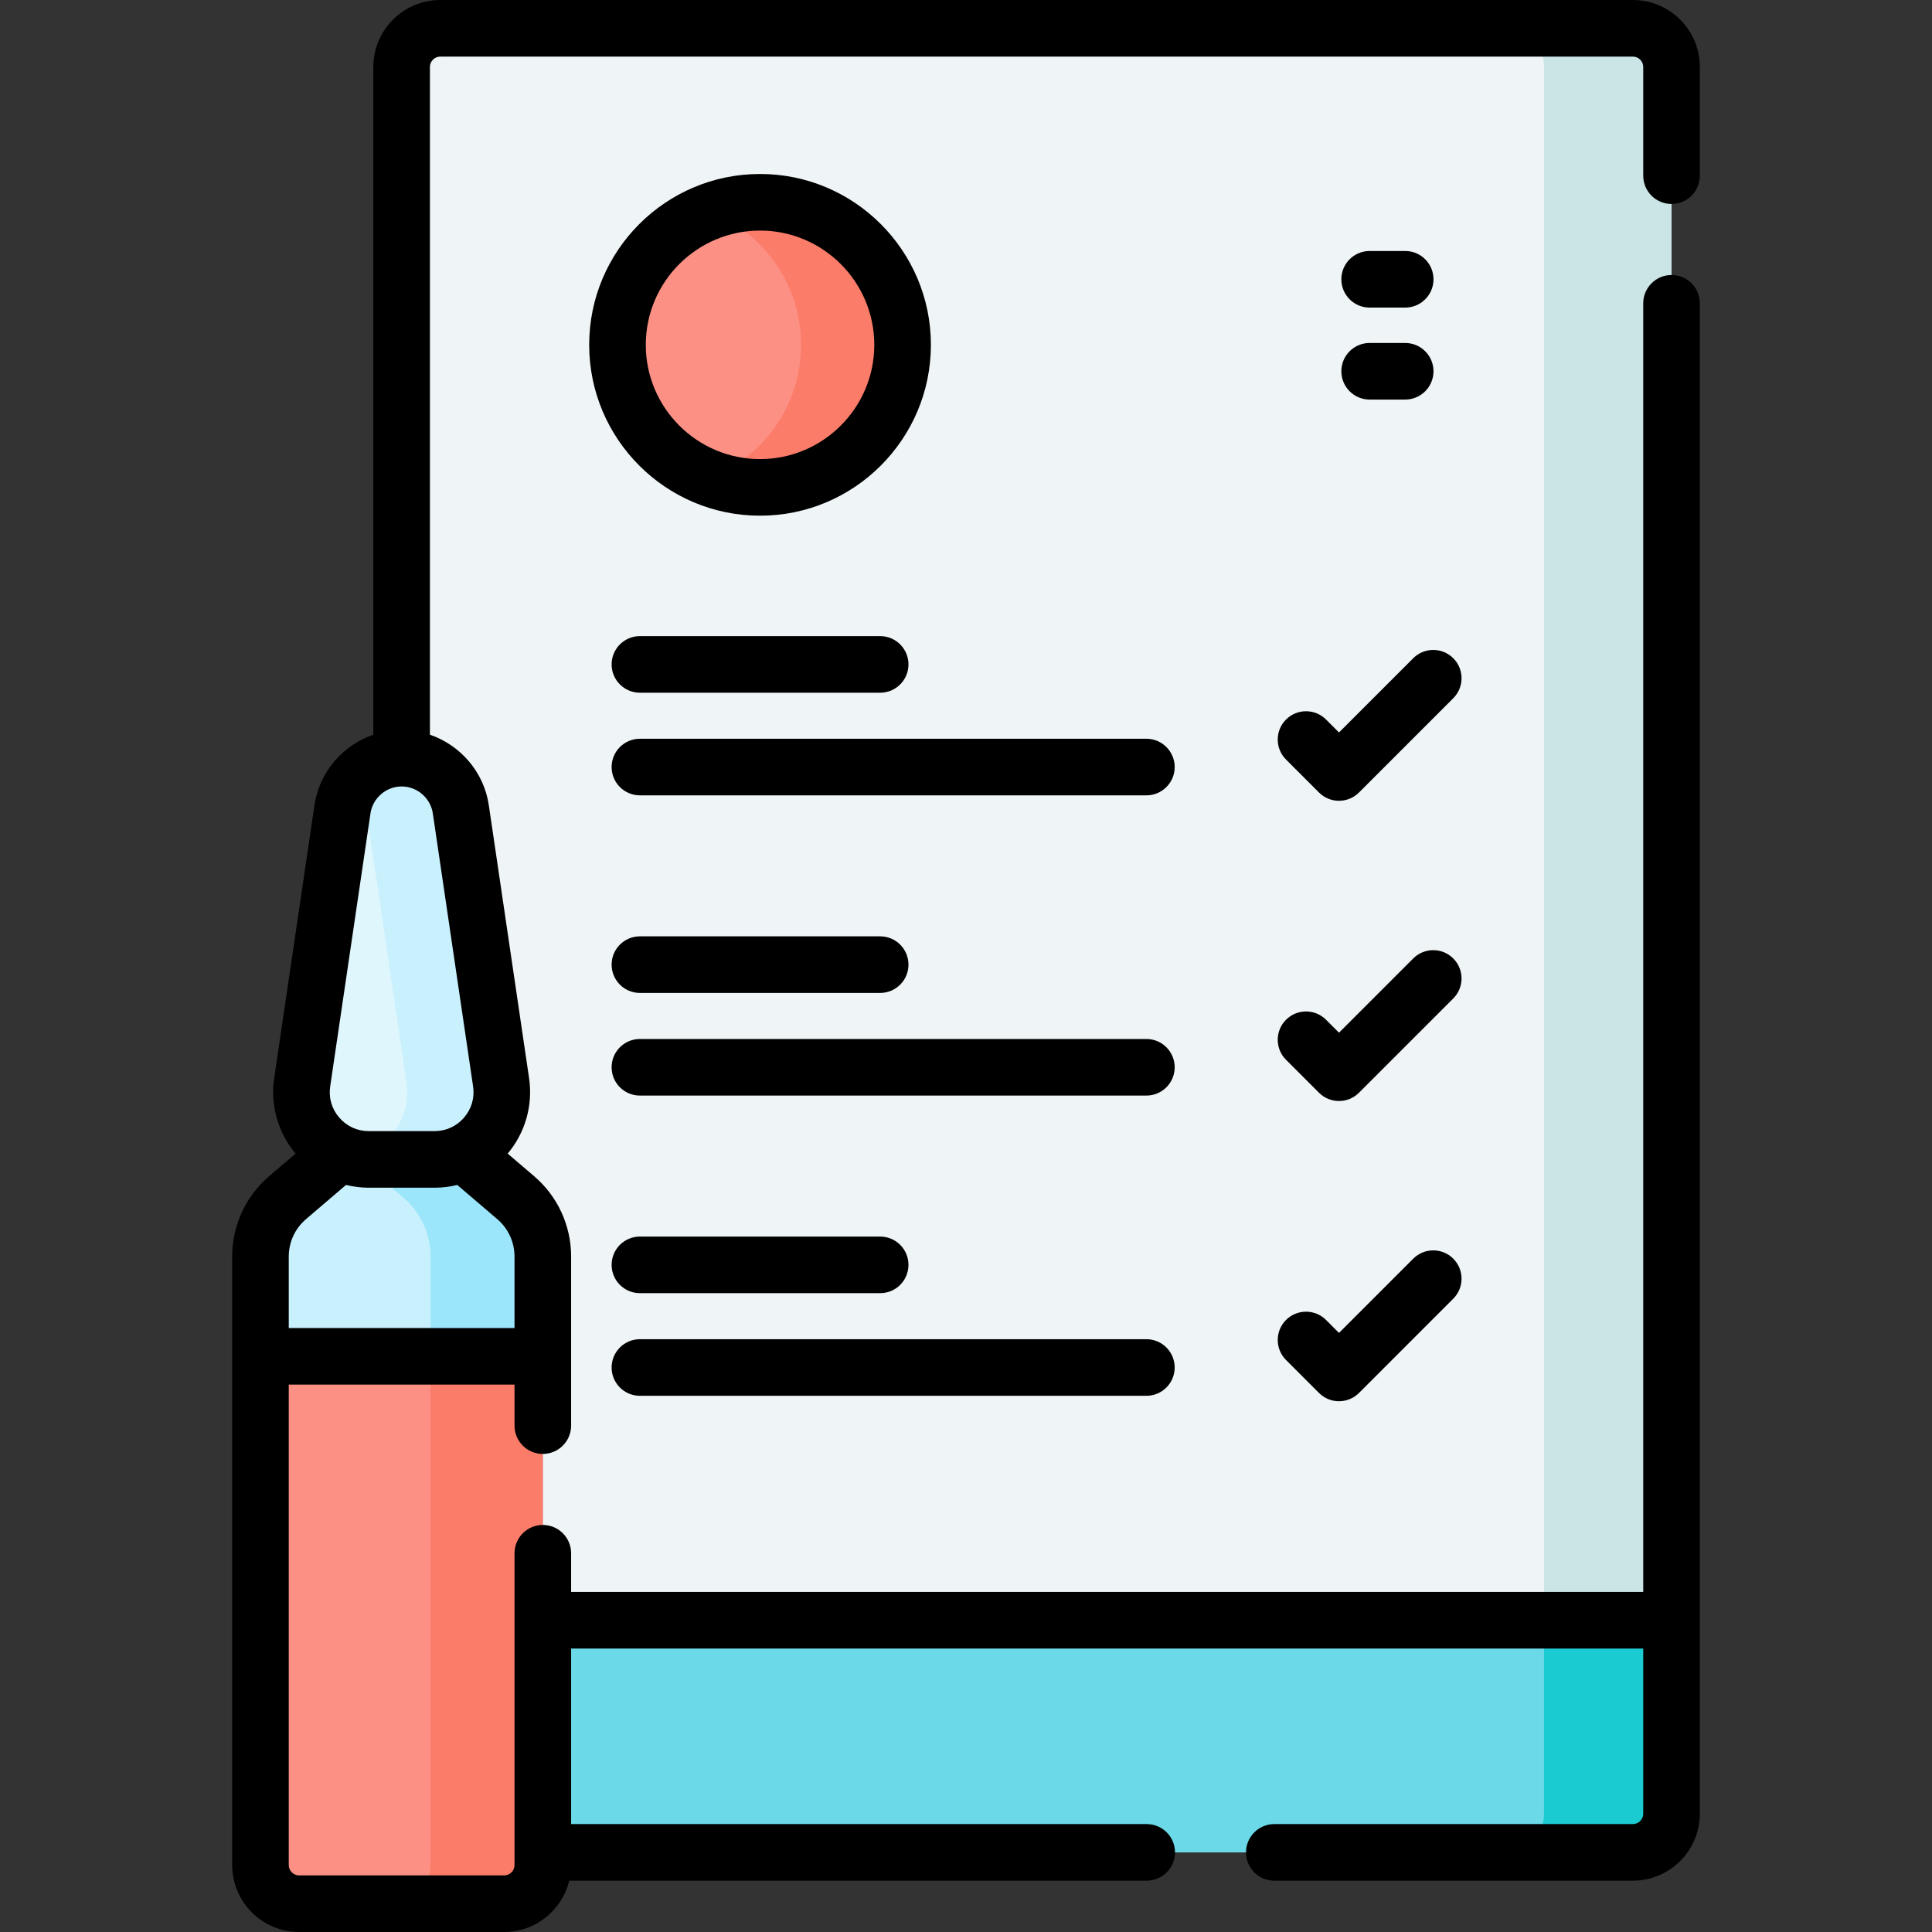 <?xml version="1.0"?>
<svg xmlns="http://www.w3.org/2000/svg" id="Capa_1" enable-background="new 0 0 511.997 511.997" height="512px" viewBox="0 0 511.997 511.997" width="512px" class=""><rect x="0" y="0" width="511.997" height="511.997" fill="#333333" stroke="none"/><g><g><g><g><path d="m442.968 17.745v462.898c0 5.667-4.581 10.248-10.248 10.248 0 0-237.025 0-316.033 0-5.667 0-10.248-4.581-10.248-10.248 0-115.724 0-462.898 0-462.898 0-5.657 4.581-10.248 10.248-10.248h316.033c5.667 0 10.248 4.591 10.248 10.248z" fill="#eff5f6" data-original="#EFF5F6" class=""/><path d="m442.968 17.745v462.898c0 5.667-4.581 10.248-10.248 10.248h-33.788c5.657 0 10.248-4.581 10.248-10.248v-462.898c0-5.657-4.591-10.248-10.248-10.248h33.788c5.667 0 10.248 4.591 10.248 10.248z" fill="#cbe5e7" data-original="#CBE5E7" class=""/><path d="m106.439 429.378v51.265c0 5.667 4.581 10.248 10.248 10.248h316.033c5.667 0 10.248-4.581 10.248-10.248v-51.265z" fill="#1475cb" data-original="#1475CB" class="" style="fill:#6BD9E7" data-old_color="#1475cb"/><path d="m409.18 429.378v51.265c0 5.667-4.591 10.248-10.248 10.248h33.788c5.667 0 10.248-4.581 10.248-10.248v-51.265z" fill="#0e6ac2" data-original="#0E6AC2" class="" data-old_color="#0e6ac2" style="fill:#1ACCD2"/></g><g><path d="m133.604 504.497h-54.331c-5.66 0-10.248-4.588-10.248-10.248v-161.272c0-5.994 2.624-11.687 7.18-15.581l16.917-14.458c7.668-6.553 18.964-6.553 26.632 0l16.917 14.458c4.557 3.894 7.18 9.588 7.18 15.581v161.272c.001 5.66-4.587 10.248-10.247 10.248z" fill="#c9f0fd" data-original="#C9F0FD"/><path d="m143.85 332.981v161.263c0 5.667-4.591 10.248-10.248 10.248h-29.76c5.657 0 10.248-4.581 10.248-10.248v-161.263c0-5.995-2.623-11.693-7.184-15.587l-15.352-13.128 1.568-1.332c7.666-6.548 18.969-6.548 26.635 0l16.92 14.46c4.55 3.894 7.173 9.592 7.173 15.587z" fill="#9ce6fb" data-original="#9CE6FB"/><path d="m143.85 359.431v134.813c0 5.667-4.591 10.248-10.248 10.248h-54.325c-5.667 0-10.248-4.581-10.248-10.248v-134.813z" fill="#fc9085" data-original="#FC9085" class=""/><path d="m143.85 359.431v134.813c0 5.667-4.591 10.248-10.248 10.248h-29.76c5.657 0 10.248-4.581 10.248-10.248v-134.813z" fill="#fc7c6a" data-original="#FC7C6A" class=""/><g><path d="m115.153 307.255h-17.429c-10.884 0-19.229-9.666-17.64-20.434l10.676-72.366c1.147-7.776 7.82-13.536 15.679-13.536 7.86 0 14.532 5.76 15.68 13.536l10.676 72.366c1.587 10.768-6.758 20.434-17.642 20.434z" fill="#dff6fd" data-original="#DFF6FD"/><path d="m115.156 307.258h-17.432c-1.312 0-2.593-.143-3.823-.41 8.936-1.947 15.208-10.566 13.814-20.025l-10.678-72.372c-.41-2.767-1.527-5.288-3.136-7.379 2.91-3.771 7.481-6.159 12.533-6.159 3.935 0 7.563 1.445 10.361 3.853 2.787 2.419 4.745 5.8 5.319 9.684l10.678 72.372c1.589 10.762-6.753 20.436-17.636 20.436z" fill="#c9f0fd" data-original="#C9F0FD"/></g></g></g><g><circle cx="201.418" cy="91.384" fill="#fb4a59" r="37.779" data-original="#FB4A59" class="" style="fill:#FC9085" data-old_color="#fb4a59"/><path d="m239.198 91.382c0 20.87-16.92 37.78-37.78 37.78-4.74 0-9.28-.87-13.46-2.47 14.23-5.42 24.33-19.18 24.33-35.31 0-16.12-10.1-29.89-24.33-35.31 4.18-1.6 8.72-2.47 13.46-2.47 20.86 0 37.78 16.92 37.78 37.78z" fill="#f82f40" data-original="#F82F40" class="active-path" style="fill:#FC7C6A" data-old_color="#f82f40"/></g><g><path d="m442.972 54.054c4.142 0 7.5-3.358 7.5-7.5v-28.806c0-9.786-7.962-17.748-17.748-17.748h-316.042c-9.786 0-17.748 7.962-17.748 17.748v176.951c-8.065 2.78-14.299 9.876-15.595 18.662l-10.676 72.367c-1.058 7.178 1.01 14.438 5.669 19.985l-7 5.982c-6.232 5.327-9.807 13.084-9.807 21.283v161.272c0 9.786 7.962 17.748 17.748 17.748h54.331c8.356 0 15.364-5.812 17.239-13.601h153.04c4.142 0 7.5-3.358 7.5-7.5s-3.358-7.5-7.5-7.5h-152.531v-46.518h284.12v43.77c0 1.515-1.233 2.748-2.748 2.748h-95.017c-4.142 0-7.5 3.358-7.5 7.5s3.358 7.5 7.5 7.5h95.017c9.786 0 17.748-7.962 17.748-17.748v-400.271c0-4.142-3.358-7.5-7.5-7.5s-7.5 3.358-7.5 7.5v341.5h-284.12v-10.252c0-4.142-3.358-7.5-7.5-7.5s-7.5 3.358-7.5 7.5v82.624c0 1.515-1.233 2.748-2.748 2.748h-54.331c-1.515 0-2.748-1.233-2.748-2.748v-127.315h59.827v10.867c0 4.142 3.358 7.5 7.5 7.5s7.5-3.358 7.5-7.5v-44.824c0-8.199-3.575-15.957-9.808-21.283l-7-5.982c4.659-5.547 6.727-12.807 5.669-19.985l-10.675-72.367c-1.297-8.788-7.534-15.887-15.604-18.665v-176.948c0-1.515 1.233-2.748 2.748-2.748h316.042c1.515 0 2.748 1.233 2.748 2.748v28.806c0 4.142 3.358 7.5 7.5 7.5zm-306.62 297.881h-59.827v-18.958c0-3.806 1.66-7.407 4.553-9.88l10.621-9.077c1.954.478 3.974.735 6.025.735h17.429c2.052 0 4.071-.257 6.025-.735l10.621 9.077c2.894 2.473 4.553 6.074 4.553 9.88zm-10.978-64.018c.445 3.017-.407 5.95-2.4 8.259s-4.77 3.58-7.82 3.58h-17.43c-3.05 0-5.828-1.271-7.82-3.58-1.993-2.309-2.846-5.242-2.4-8.259l10.676-72.367c.6-4.065 4.15-7.131 8.259-7.131s7.66 3.065 8.26 7.131z" data-original="#000000" class=""/><path d="m385.126 174.434c-2.929-2.929-7.678-2.929-10.606 0l-19.676 19.676-3.43-3.429c-2.929-2.93-7.678-2.929-10.606 0-2.929 2.929-2.929 7.678 0 10.606l8.733 8.732c1.464 1.465 3.384 2.197 5.303 2.197s3.839-.732 5.303-2.197l24.979-24.979c2.93-2.928 2.93-7.677 0-10.606z" data-original="#000000" class=""/><path d="m169.583 168.576c-4.142 0-7.5 3.358-7.5 7.5s3.358 7.5 7.5 7.5h63.671c4.142 0 7.5-3.358 7.5-7.5s-3.358-7.5-7.5-7.5z" data-original="#000000" class=""/><path d="m303.804 195.776h-134.221c-4.142 0-7.5 3.358-7.5 7.5s3.358 7.5 7.5 7.5h134.221c4.142 0 7.5-3.358 7.5-7.5s-3.358-7.5-7.5-7.5z" data-original="#000000" class=""/><path d="m385.126 253.996c-2.929-2.929-7.678-2.929-10.606 0l-19.676 19.676-3.43-3.429c-2.929-2.93-7.678-2.929-10.606 0-2.929 2.929-2.929 7.678 0 10.606l8.733 8.732c1.464 1.465 3.384 2.197 5.303 2.197s3.839-.732 5.303-2.197l24.979-24.979c2.93-2.928 2.93-7.677 0-10.606z" data-original="#000000" class=""/><path d="m169.583 263.138h63.671c4.142 0 7.5-3.358 7.5-7.5s-3.358-7.5-7.5-7.5h-63.671c-4.142 0-7.5 3.358-7.5 7.5s3.358 7.5 7.5 7.5z" data-original="#000000" class=""/><path d="m303.804 275.338h-134.221c-4.142 0-7.5 3.358-7.5 7.5s3.358 7.5 7.5 7.5h134.221c4.142 0 7.5-3.358 7.5-7.5s-3.358-7.5-7.5-7.5z" data-original="#000000" class=""/><path d="m374.52 333.558-19.676 19.676-3.43-3.429c-2.929-2.93-7.678-2.929-10.606 0-2.929 2.929-2.929 7.678 0 10.606l8.733 8.732c1.464 1.465 3.384 2.197 5.303 2.197s3.839-.732 5.303-2.197l24.979-24.979c2.929-2.929 2.929-7.678 0-10.606-2.928-2.929-7.677-2.929-10.606 0z" data-original="#000000" class=""/><path d="m169.583 342.7h63.671c4.142 0 7.5-3.358 7.5-7.5s-3.358-7.5-7.5-7.5h-63.671c-4.142 0-7.5 3.358-7.5 7.5s3.358 7.5 7.5 7.5z" data-original="#000000" class=""/><path d="m169.583 369.9h134.221c4.142 0 7.5-3.358 7.5-7.5s-3.358-7.5-7.5-7.5h-134.221c-4.142 0-7.5 3.358-7.5 7.5s3.358 7.5 7.5 7.5z" data-original="#000000" class=""/><path d="m201.417 46.105c-24.967 0-45.279 20.312-45.279 45.279s20.312 45.279 45.279 45.279 45.279-20.312 45.279-45.279c.001-24.967-20.311-45.279-45.279-45.279zm0 75.558c-16.696 0-30.279-13.583-30.279-30.279s13.583-30.279 30.279-30.279 30.279 13.583 30.279 30.279c.001 16.696-13.582 30.279-30.279 30.279z" data-original="#000000" class=""/><path d="m362.967 105.889h9.423c4.142 0 7.5-3.358 7.5-7.5s-3.358-7.5-7.5-7.5h-9.423c-4.142 0-7.5 3.358-7.5 7.5s3.358 7.5 7.5 7.5z" data-original="#000000" class=""/><path d="m362.967 81.515h9.423c4.142 0 7.5-3.358 7.5-7.5s-3.358-7.5-7.5-7.5h-9.423c-4.142 0-7.5 3.358-7.5 7.5s3.358 7.5 7.5 7.5z" data-original="#000000" class=""/></g></g></g> </svg>
